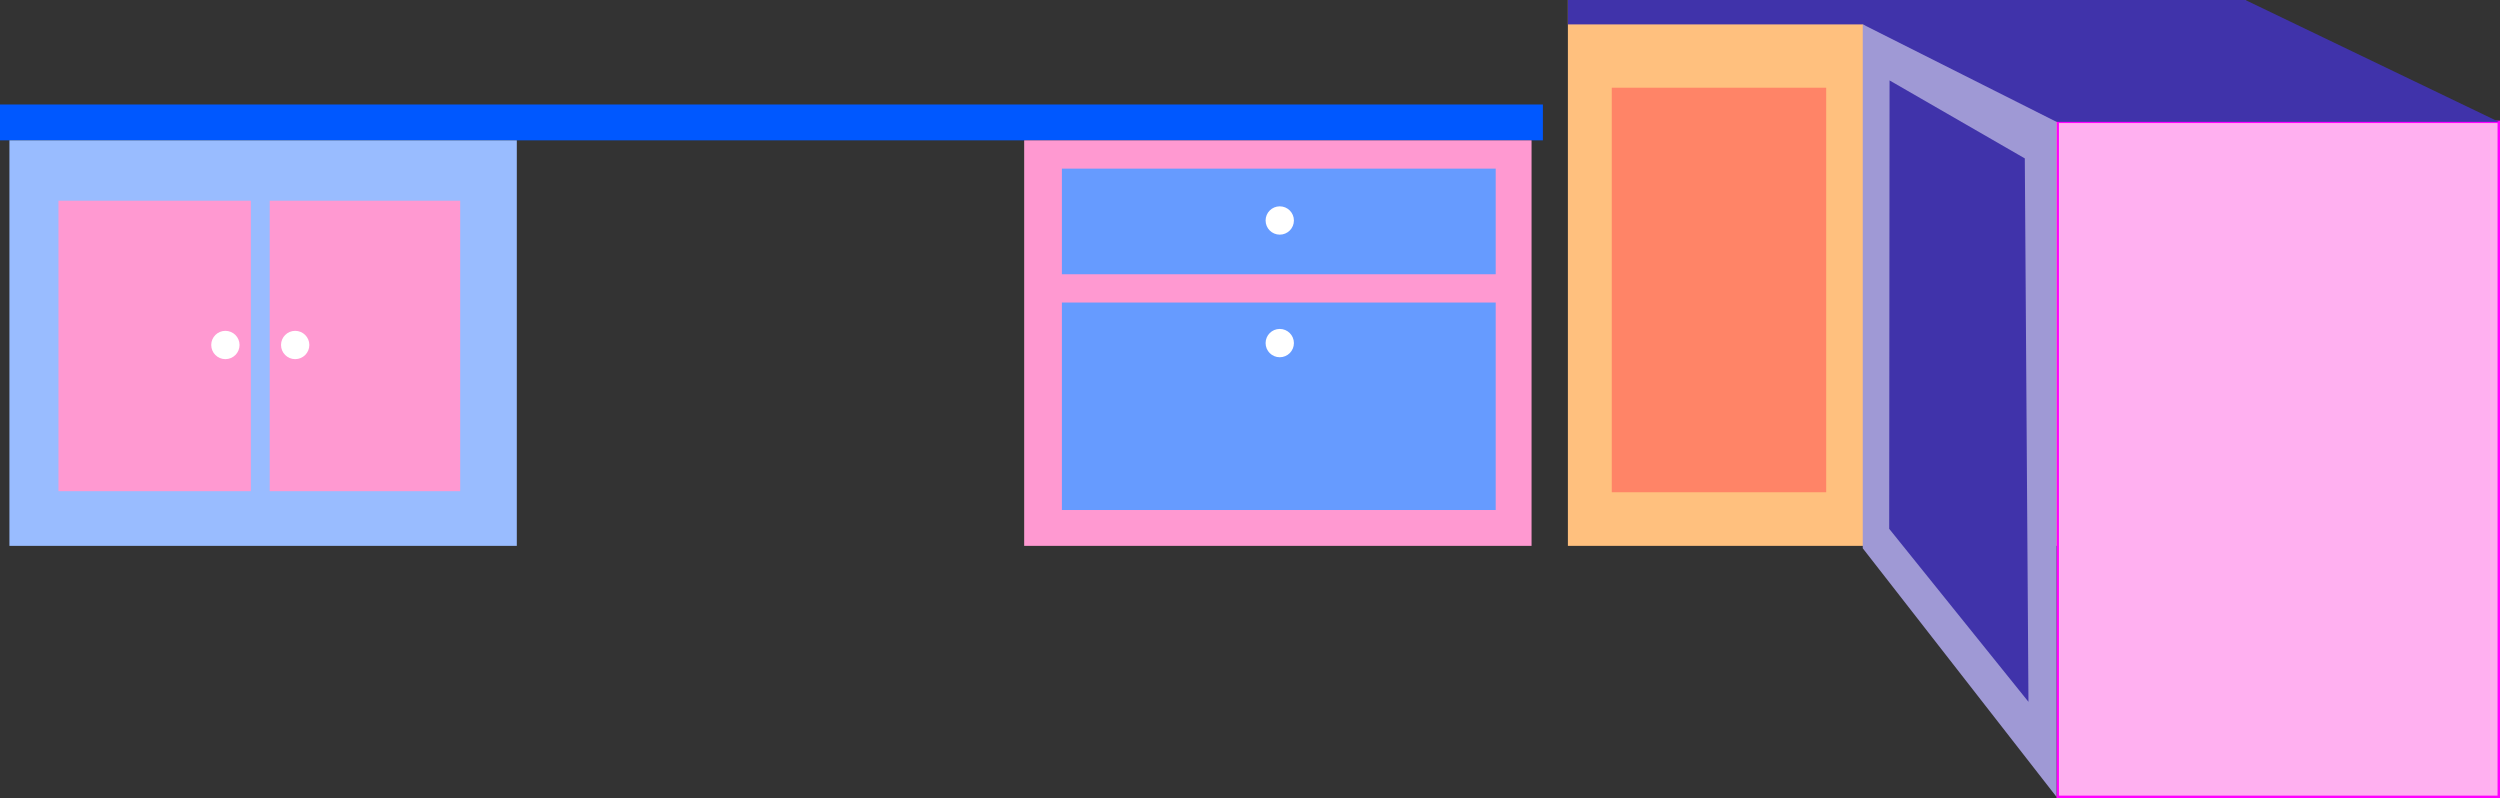 <?xml version="1.0" encoding="UTF-8"?>
<svg id="Layer_2" data-name="Layer 2" xmlns="http://www.w3.org/2000/svg" viewBox="0 0 1025.9 327.5">
  <rect x="0" y="0" width="1025.9" height="327.5" fill="#333333" stroke="none"/>
  <defs>
    <style>
      .cls-1 {
        fill: #4033aa;
      }

      .cls-2 {
        fill: #9f99d5;
      }

      .cls-3 {
        fill: #fff;
      }

      .cls-4 {
        fill: #ff8467;
      }

      .cls-5 {
        fill: #ffc07e;
      }

      .cls-6 {
        fill: #0058ff;
      }

      .cls-7 {
        fill: #99bcff;
      }

      .cls-8 {
        fill: #ffb0f0;
        stroke: #f0f;
        stroke-miterlimit: 10;
      }

      .cls-9 {
        fill: #ff99d1;
      }

      .cls-10 {
        fill: #669bff;
      }
    </style>
  </defs>
  <g id="Layer_1-2" data-name="Layer 1">
    <g>
      <rect class="cls-6" y="42.88" width="633.14" height="14.71"/>
      <rect class="cls-7" x="3.87" y="57.59" width="208.21" height="166.41"/>
      <rect class="cls-9" x="420.28" y="57.59" width="208.21" height="166.41"/>
      <rect class="cls-9" x="23.99" y="82.36" width="78.95" height="119.2"/>
      <rect class="cls-9" x="110.68" y="82.36" width="78.17" height="119.2"/>
      <circle class="cls-3" cx="92.49" cy="141.57" r="5.81"/>
      <circle class="cls-3" cx="121.13" cy="141.57" r="5.81"/>
      <rect class="cls-10" x="435.76" y="69.2" width="178.02" height="43.34"/>
      <rect class="cls-10" x="435.76" y="124.15" width="178.02" height="85.14"/>
      <circle class="cls-3" cx="525.16" cy="90.48" r="5.81"/>
      <circle class="cls-3" cx="525.16" cy="140.79" r="5.81"/>
      <rect class="cls-5" x="643.4" width="278" height="224"/>
      <rect class="cls-8" x="844.4" y="50" width="181" height="277"/>
      <path class="cls-1" d="M921.4,0c34.67,16.67,69.33,33.33,104,50h-208c-17.67-13.33-35.33-26.67-53-40h-121V0h278Z"/>
      <path class="cls-2" d="M843.9,50c-26.5-13.33-53-26.67-79.5-40v215c26.5,34,53,68,79.5,102V50Z"/>
      <rect class="cls-4" x="661.4" y="36" width="88" height="166"/>
      <path class="cls-1" d="M775.4,33c18.5,10.67,37,21.33,55.5,32,.5,74.33,1,148.67,1.5,223-19.05-23.67-38.1-47.33-57.15-71,.05-61.33.1-122.67.15-184Z"/>
    </g>
  </g>
</svg>
